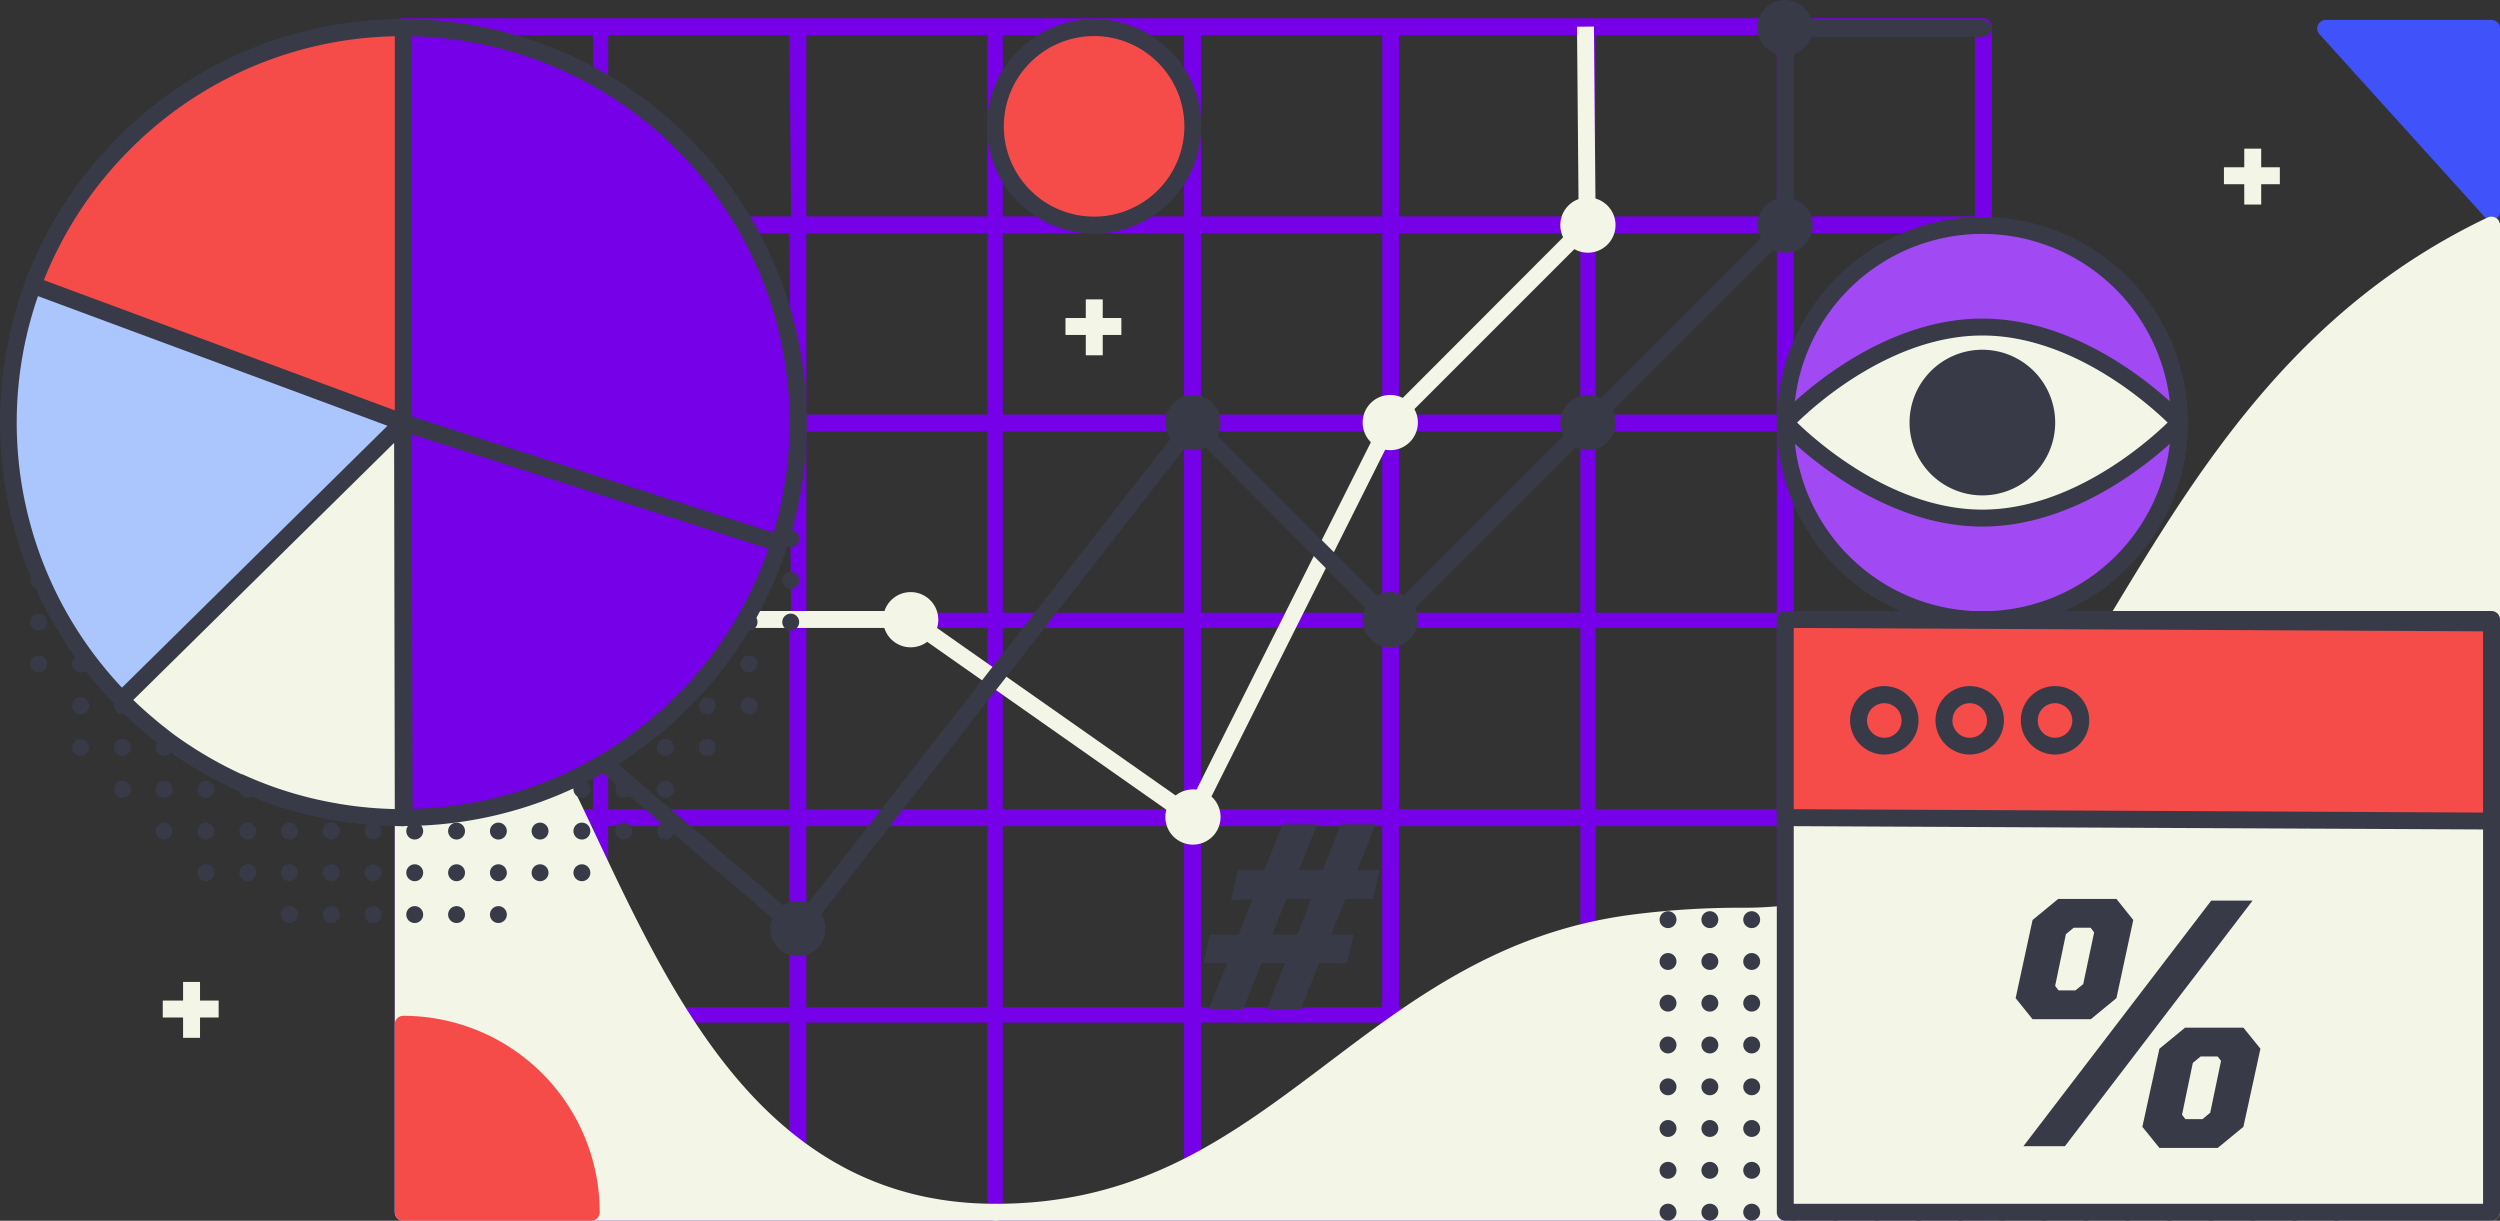 <?xml version="1.0" encoding="UTF-8"?> <svg xmlns="http://www.w3.org/2000/svg" viewBox="0 0 1476.1 720.77"><rect x="0" y="0" width="1476.1" height="720.77" fill="#333333" stroke="none"/><defs><style>.cls-1{fill:#4053fa;}.cls-2{fill:#7600e8;}.cls-3{fill:#f3f6e6;}.cls-4{fill:#383a48;}.cls-5{fill:#a14af4;}.cls-6{fill:#aac6fc;}.cls-7{fill:#f64c49;}</style></defs><title>Marketing svg</title><g id="Layer_2" data-name="Layer 2"><g id="Layer_1-2" data-name="Layer 1"><path class="cls-1" d="M1476.1,16.77a5,5,0,0,0-5-5h-97.9a5.05,5.05,0,0,0-4.6,3,4.92,4.92,0,0,0,.9,5.4l97.9,108.3a4.85,4.85,0,0,0,3.7,1.6,5.66,5.66,0,0,0,1.8-.3,5,5,0,0,0,3.2-4.7Z"></path><path class="cls-2" d="M1170.9,10.77H238.1a5,5,0,0,0-5,5v700a5,5,0,0,0,5,5h933a5,5,0,0,0,5-5v-700A5.33,5.33,0,0,0,1170.9,10.77Zm-4.8,234h-107v-107h107Zm0,117h-107v-107h107Zm0,116h-107v-107h107Zm-923-107h107v107h-107Zm0-116h107v107h-107Zm806,107h-107v-107h107Zm-116,0h-107v-107h107Zm-117,0h-107v-107h107Zm-117,0h-107v-107h107Zm-116,0h-107v-107h107v107Zm-116,0h-108v-107h107l1,106.33Zm-108,9h107v107h-107Zm117,0h107v107h-107Zm116,0h107v107h-107Zm117,0h107v107h-107Zm117,0h107v107h-107Zm116,0h107v107h-107Zm107-126h-107v-107h107Zm-116,0h-107v-107h107Zm-117,0h-107v-107h107Zm-117,0h-107v-107h107Zm-116,0h-107v-107h107v107Zm-116,0h-108v-107h107l1,106.73Zm-117,0h-107v-107h107Zm-107,243h107v107h-107Zm116,0h107v107h-107Zm117,0h107v107h-107Zm116,0h107v107h-107Zm117,0h107v107h-107Zm117,0h107v107h-107Zm116,0h107v107h-107Zm117,0h107v107h-107Zm107-360h-107v-107h107Zm-117,0h-107v-107h107Zm-116,0h-107v-107h107Zm-117,0h-107v-107h107Zm-117,0h-107v-107h107Zm-116,0h-107v-107h107v107Zm-116,0h-108v-107h107l1,107.13Zm-224-107h107v107h-107Zm0,583h107v107h-107Zm116,0h107v107h-107Zm117,0h107v107h-107Zm116,0h107v107h-107Zm117,0h107v107h-107Zm117,0h107v107h-107Zm116,0h107v107h-107Zm224,107h-107v-107h107Z"></path><path class="cls-3" d="M592.79,715.39a5.27,5.27,0,0,0-5.22-4.62c-59.2-.06-108.12-23.17-149.67-70.7-36.6-41.9-62.6-97.1-85.6-145.8-33.7-71.5-62.8-133.2-114.2-133.2a5,5,0,0,0-5,5v349.7a5,5,0,0,0,5,5H587.8A5,5,0,0,0,592.79,715.39Z"></path><path class="cls-3" d="M703.6,487.43a5.21,5.21,0,0,1-2.9-.9L535.8,370.77H412.1v-10H537.67a8.54,8.54,0,0,1,2.9,1.13L702,475.2l114.4-228a6,6,0,0,1,.9-1.3l114.83-115-1-115.13,10-.1,1,116.76a5.08,5.08,0,0,1-1.5,3.6l-116,116L708.1,484.63a5.18,5.18,0,0,1-3.2,2.6A6.88,6.88,0,0,1,703.6,487.43Z"></path><path class="cls-4" d="M471.41,553.77a4.72,4.72,0,0,1-3.2-1.2l-135.6-116a5,5,0,0,1,6.5-7.5l131.6,112.5L700.6,246.87a5.15,5.15,0,0,1,3.6-1.9,4.64,4.64,0,0,1,3.8,1.5l113,113,113-113,115.1-115V16.77a5,5,0,0,1,5-5h116.39a5.28,5.28,0,0,1,5.2,4.63,5,5,0,0,1-5,5.37H1059.1v111.8a4.69,4.69,0,0,1-1.5,3.5L941,253.47,824.4,370.07a5,5,0,0,1-7.1,0L705.1,257.47,475.41,551.87a4.74,4.74,0,0,1-3.4,1.9Z"></path><circle class="cls-4" cx="466.87" cy="268.7" r="5"></circle><circle class="cls-4" cx="466.87" cy="293.3" r="5"></circle><circle class="cls-4" cx="466.87" cy="318" r="5"></circle><circle class="cls-4" cx="466.87" cy="342.7" r="5"></circle><circle class="cls-4" cx="466.87" cy="367.3" r="5"></circle><circle class="cls-4" cx="442.27" cy="219.3" r="5"></circle><circle class="cls-4" cx="442.27" cy="244" r="5"></circle><circle class="cls-4" cx="442.27" cy="268.7" r="5"></circle><circle class="cls-4" cx="442.27" cy="293.3" r="5"></circle><circle class="cls-4" cx="442.27" cy="318" r="5"></circle><circle class="cls-4" cx="442.27" cy="342.7" r="5"></circle><circle class="cls-4" cx="442.27" cy="367.3" r="5"></circle><circle class="cls-4" cx="442.27" cy="392" r="5"></circle><circle class="cls-4" cx="442.27" cy="416.7" r="5"></circle><circle class="cls-4" cx="417.57" cy="194.7" r="5"></circle><circle class="cls-4" cx="417.57" cy="219.3" r="5"></circle><circle class="cls-4" cx="417.57" cy="244" r="5"></circle><circle class="cls-4" cx="417.57" cy="268.7" r="5"></circle><circle class="cls-4" cx="417.57" cy="293.3" r="5"></circle><circle class="cls-4" cx="417.57" cy="318" r="5"></circle><circle class="cls-4" cx="417.57" cy="342.7" r="5"></circle><circle class="cls-4" cx="417.57" cy="367.3" r="5"></circle><circle class="cls-4" cx="417.57" cy="392" r="5"></circle><circle class="cls-4" cx="417.57" cy="416.7" r="5"></circle><circle class="cls-4" cx="417.57" cy="441.3" r="5"></circle><circle class="cls-4" cx="392.87" cy="170" r="5"></circle><circle class="cls-4" cx="392.87" cy="194.7" r="5"></circle><circle class="cls-4" cx="392.87" cy="219.3" r="5"></circle><circle class="cls-4" cx="392.87" cy="244" r="5"></circle><circle class="cls-4" cx="392.87" cy="268.7" r="5"></circle><circle class="cls-4" cx="392.87" cy="293.3" r="5"></circle><circle class="cls-4" cx="392.87" cy="318" r="5"></circle><circle class="cls-4" cx="392.87" cy="342.7" r="5"></circle><circle class="cls-4" cx="392.87" cy="367.3" r="5"></circle><circle class="cls-4" cx="392.87" cy="392" r="5"></circle><circle class="cls-4" cx="392.87" cy="416.7" r="5"></circle><circle class="cls-4" cx="392.87" cy="441.3" r="5"></circle><circle class="cls-4" cx="392.87" cy="466" r="5"></circle><circle class="cls-4" cx="392.87" cy="490.7" r="5"></circle><circle class="cls-4" cx="368.27" cy="145.3" r="5"></circle><circle class="cls-4" cx="368.27" cy="170" r="5"></circle><circle class="cls-4" cx="368.27" cy="194.7" r="5"></circle><circle class="cls-4" cx="368.27" cy="219.3" r="5"></circle><circle class="cls-4" cx="368.27" cy="244" r="5"></circle><circle class="cls-4" cx="368.27" cy="268.7" r="5"></circle><circle class="cls-4" cx="368.27" cy="293.3" r="5"></circle><circle class="cls-4" cx="368.27" cy="318" r="5"></circle><circle class="cls-4" cx="368.27" cy="342.7" r="5"></circle><circle class="cls-4" cx="368.27" cy="367.3" r="5"></circle><circle class="cls-4" cx="368.27" cy="392" r="5"></circle><circle class="cls-4" cx="368.27" cy="416.7" r="5"></circle><circle class="cls-4" cx="368.27" cy="441.3" r="5"></circle><circle class="cls-4" cx="368.27" cy="466" r="5"></circle><circle class="cls-4" cx="368.27" cy="490.7" r="5"></circle><circle class="cls-4" cx="343.57" cy="120.7" r="5"></circle><circle class="cls-4" cx="343.57" cy="145.3" r="5"></circle><circle class="cls-4" cx="343.57" cy="170" r="5"></circle><circle class="cls-4" cx="343.57" cy="194.7" r="5"></circle><circle class="cls-4" cx="343.57" cy="219.3" r="5"></circle><circle class="cls-4" cx="343.57" cy="244" r="5"></circle><circle class="cls-4" cx="343.57" cy="268.7" r="5"></circle><circle class="cls-4" cx="343.57" cy="293.3" r="5"></circle><circle class="cls-4" cx="343.57" cy="318" r="5"></circle><circle class="cls-4" cx="343.57" cy="342.7" r="5"></circle><circle class="cls-4" cx="343.57" cy="367.3" r="5"></circle><circle class="cls-4" cx="343.57" cy="392" r="5"></circle><circle class="cls-4" cx="343.57" cy="416.7" r="5"></circle><circle class="cls-4" cx="343.57" cy="441.3" r="5"></circle><circle class="cls-4" cx="343.57" cy="466" r="5"></circle><circle class="cls-4" cx="343.57" cy="490.7" r="5"></circle><circle class="cls-4" cx="343.57" cy="515.3" r="5"></circle><circle class="cls-4" cx="318.87" cy="120.7" r="5"></circle><circle class="cls-4" cx="318.87" cy="145.3" r="5"></circle><circle class="cls-4" cx="318.87" cy="170" r="5"></circle><circle class="cls-4" cx="318.87" cy="194.7" r="5"></circle><circle class="cls-4" cx="318.87" cy="219.3" r="5"></circle><circle class="cls-4" cx="318.87" cy="244" r="5"></circle><circle class="cls-4" cx="318.87" cy="268.7" r="5"></circle><circle class="cls-4" cx="318.87" cy="293.3" r="5"></circle><circle class="cls-4" cx="318.87" cy="318" r="5"></circle><circle class="cls-4" cx="318.87" cy="342.7" r="5"></circle><circle class="cls-4" cx="318.87" cy="367.3" r="5"></circle><circle class="cls-4" cx="318.87" cy="392" r="5"></circle><circle class="cls-4" cx="318.87" cy="416.7" r="5"></circle><circle class="cls-4" cx="318.87" cy="441.3" r="5"></circle><circle class="cls-4" cx="318.87" cy="466" r="5"></circle><circle class="cls-4" cx="318.87" cy="490.7" r="5"></circle><circle class="cls-4" cx="318.87" cy="515.3" r="5"></circle><circle class="cls-4" cx="294.27" cy="96" r="5"></circle><circle class="cls-4" cx="294.27" cy="120.7" r="5"></circle><circle class="cls-4" cx="294.27" cy="145.3" r="5"></circle><circle class="cls-4" cx="294.27" cy="170" r="5"></circle><circle class="cls-4" cx="294.27" cy="194.7" r="5"></circle><circle class="cls-4" cx="294.27" cy="219.3" r="5"></circle><circle class="cls-4" cx="294.27" cy="244" r="5"></circle><circle class="cls-4" cx="294.27" cy="268.7" r="5"></circle><circle class="cls-4" cx="294.27" cy="293.3" r="5"></circle><circle class="cls-4" cx="294.27" cy="318" r="5"></circle><circle class="cls-4" cx="294.27" cy="342.7" r="5"></circle><circle class="cls-4" cx="294.27" cy="367.3" r="5"></circle><circle class="cls-4" cx="294.27" cy="392" r="5"></circle><circle class="cls-4" cx="294.27" cy="416.7" r="5"></circle><circle class="cls-4" cx="294.27" cy="441.3" r="5"></circle><circle class="cls-4" cx="294.27" cy="466" r="5"></circle><circle class="cls-4" cx="294.27" cy="490.7" r="5"></circle><circle class="cls-4" cx="294.27" cy="515.3" r="5"></circle><circle class="cls-4" cx="294.27" cy="540" r="5"></circle><circle class="cls-4" cx="269.57" cy="96" r="5"></circle><circle class="cls-4" cx="269.57" cy="120.7" r="5"></circle><circle class="cls-4" cx="269.57" cy="145.3" r="5"></circle><circle class="cls-4" cx="269.57" cy="170" r="5"></circle><circle class="cls-4" cx="269.57" cy="194.7" r="5"></circle><circle class="cls-4" cx="269.57" cy="219.3" r="5"></circle><circle class="cls-4" cx="269.57" cy="244" r="5"></circle><circle class="cls-4" cx="269.57" cy="268.7" r="5"></circle><circle class="cls-4" cx="269.57" cy="293.3" r="5"></circle><circle class="cls-4" cx="269.57" cy="318" r="5"></circle><circle class="cls-4" cx="269.57" cy="342.7" r="5"></circle><circle class="cls-4" cx="269.57" cy="367.3" r="5"></circle><circle class="cls-4" cx="269.57" cy="392" r="5"></circle><circle class="cls-4" cx="269.57" cy="416.7" r="5"></circle><circle class="cls-4" cx="269.57" cy="441.3" r="5"></circle><circle class="cls-4" cx="269.57" cy="466" r="5"></circle><circle class="cls-4" cx="269.57" cy="490.7" r="5"></circle><circle class="cls-4" cx="269.57" cy="515.3" r="5"></circle><circle class="cls-4" cx="269.57" cy="540" r="5"></circle><circle class="cls-4" cx="244.87" cy="96" r="5"></circle><circle class="cls-4" cx="244.87" cy="120.7" r="5"></circle><circle class="cls-4" cx="244.87" cy="145.3" r="5"></circle><circle class="cls-4" cx="244.87" cy="170" r="5"></circle><circle class="cls-4" cx="244.87" cy="194.7" r="5"></circle><circle class="cls-4" cx="244.87" cy="219.3" r="5"></circle><circle class="cls-4" cx="244.87" cy="244" r="5"></circle><circle class="cls-4" cx="244.87" cy="268.7" r="5"></circle><circle class="cls-4" cx="244.87" cy="293.3" r="5"></circle><circle class="cls-4" cx="244.87" cy="318" r="5"></circle><circle class="cls-4" cx="244.87" cy="342.7" r="5"></circle><circle class="cls-4" cx="244.87" cy="367.3" r="5"></circle><circle class="cls-4" cx="244.87" cy="392" r="5"></circle><circle class="cls-4" cx="244.87" cy="416.7" r="5"></circle><circle class="cls-4" cx="244.87" cy="441.3" r="5"></circle><circle class="cls-4" cx="244.87" cy="466" r="5"></circle><circle class="cls-4" cx="244.87" cy="490.7" r="5"></circle><circle class="cls-4" cx="244.87" cy="515.3" r="5"></circle><circle class="cls-4" cx="244.87" cy="540" r="5"></circle><circle class="cls-4" cx="220.27" cy="96" r="5"></circle><circle class="cls-4" cx="220.27" cy="120.7" r="5"></circle><circle class="cls-4" cx="220.27" cy="145.3" r="5"></circle><circle class="cls-4" cx="220.27" cy="170" r="5"></circle><circle class="cls-4" cx="220.27" cy="194.7" r="5"></circle><circle class="cls-4" cx="220.27" cy="219.3" r="5"></circle><circle class="cls-4" cx="220.27" cy="244" r="5"></circle><circle class="cls-4" cx="220.27" cy="268.7" r="5"></circle><circle class="cls-4" cx="220.27" cy="293.3" r="5"></circle><circle class="cls-4" cx="220.27" cy="318" r="5"></circle><circle class="cls-4" cx="220.27" cy="342.7" r="5"></circle><circle class="cls-4" cx="220.27" cy="367.3" r="5"></circle><circle class="cls-4" cx="220.27" cy="392" r="5"></circle><circle class="cls-4" cx="220.27" cy="416.7" r="5"></circle><circle class="cls-4" cx="220.27" cy="441.3" r="5"></circle><circle class="cls-4" cx="220.27" cy="466" r="5"></circle><circle class="cls-4" cx="220.27" cy="490.7" r="5"></circle><circle class="cls-4" cx="220.27" cy="515.3" r="5"></circle><circle class="cls-4" cx="220.27" cy="540" r="5"></circle><circle class="cls-4" cx="195.57" cy="96" r="5"></circle><circle class="cls-4" cx="195.57" cy="120.7" r="5"></circle><circle class="cls-4" cx="195.57" cy="145.3" r="5"></circle><circle class="cls-4" cx="195.57" cy="170" r="5"></circle><circle class="cls-4" cx="195.57" cy="194.7" r="5"></circle><circle class="cls-4" cx="195.57" cy="219.3" r="5"></circle><circle class="cls-4" cx="195.57" cy="244" r="5"></circle><circle class="cls-4" cx="195.57" cy="268.7" r="5"></circle><circle class="cls-4" cx="195.57" cy="293.3" r="5"></circle><circle class="cls-4" cx="195.57" cy="318" r="5"></circle><circle class="cls-4" cx="195.57" cy="342.7" r="5"></circle><circle class="cls-4" cx="195.57" cy="367.3" r="5"></circle><circle class="cls-4" cx="195.57" cy="392" r="5"></circle><circle class="cls-4" cx="195.57" cy="416.7" r="5"></circle><circle class="cls-4" cx="195.57" cy="441.3" r="5"></circle><circle class="cls-4" cx="195.57" cy="466" r="5"></circle><circle class="cls-4" cx="195.57" cy="490.7" r="5"></circle><circle class="cls-4" cx="195.57" cy="515.3" r="5"></circle><circle class="cls-4" cx="195.57" cy="540" r="5"></circle><circle class="cls-4" cx="170.87" cy="120.7" r="5"></circle><circle class="cls-4" cx="170.87" cy="145.3" r="5"></circle><circle class="cls-4" cx="170.87" cy="170" r="5"></circle><circle class="cls-4" cx="170.87" cy="194.7" r="5"></circle><circle class="cls-4" cx="170.87" cy="219.3" r="5"></circle><circle class="cls-4" cx="170.87" cy="244" r="5"></circle><circle class="cls-4" cx="170.87" cy="268.7" r="5"></circle><circle class="cls-4" cx="170.87" cy="293.3" r="5"></circle><circle class="cls-4" cx="170.87" cy="318" r="5"></circle><circle class="cls-4" cx="170.87" cy="342.7" r="5"></circle><circle class="cls-4" cx="170.87" cy="367.3" r="5"></circle><circle class="cls-4" cx="170.87" cy="392" r="5"></circle><circle class="cls-4" cx="170.87" cy="416.7" r="5"></circle><circle class="cls-4" cx="170.87" cy="441.3" r="5"></circle><circle class="cls-4" cx="170.87" cy="466" r="5"></circle><circle class="cls-4" cx="170.87" cy="490.7" r="5"></circle><circle class="cls-4" cx="170.87" cy="515.3" r="5"></circle><circle class="cls-4" cx="170.87" cy="540" r="5"></circle><circle class="cls-4" cx="146.27" cy="120.7" r="5"></circle><circle class="cls-4" cx="146.27" cy="145.3" r="5"></circle><circle class="cls-4" cx="146.27" cy="170" r="5"></circle><circle class="cls-4" cx="146.27" cy="194.7" r="5"></circle><circle class="cls-4" cx="146.27" cy="219.3" r="5"></circle><circle class="cls-4" cx="146.27" cy="244" r="5"></circle><circle class="cls-4" cx="146.27" cy="268.7" r="5"></circle><circle class="cls-4" cx="146.27" cy="293.3" r="5"></circle><circle class="cls-4" cx="146.27" cy="318" r="5"></circle><circle class="cls-4" cx="146.27" cy="342.7" r="5"></circle><circle class="cls-4" cx="146.27" cy="367.3" r="5"></circle><circle class="cls-4" cx="146.27" cy="392" r="5"></circle><circle class="cls-4" cx="146.27" cy="416.7" r="5"></circle><circle class="cls-4" cx="146.27" cy="441.3" r="5"></circle><circle class="cls-4" cx="146.27" cy="466" r="5"></circle><circle class="cls-4" cx="146.27" cy="490.7" r="5"></circle><circle class="cls-4" cx="146.27" cy="515.3" r="5"></circle><circle class="cls-4" cx="121.57" cy="120.7" r="5"></circle><circle class="cls-4" cx="121.57" cy="145.3" r="5"></circle><circle class="cls-4" cx="121.57" cy="170" r="5"></circle><circle class="cls-4" cx="121.57" cy="194.7" r="5"></circle><circle class="cls-4" cx="121.57" cy="219.3" r="5"></circle><circle class="cls-4" cx="121.57" cy="244" r="5"></circle><circle class="cls-4" cx="121.57" cy="268.7" r="5"></circle><circle class="cls-4" cx="121.57" cy="293.3" r="5"></circle><circle class="cls-4" cx="121.57" cy="318" r="5"></circle><circle class="cls-4" cx="121.57" cy="342.7" r="5"></circle><circle class="cls-4" cx="121.57" cy="367.3" r="5"></circle><circle class="cls-4" cx="121.57" cy="392" r="5"></circle><circle class="cls-4" cx="121.57" cy="416.7" r="5"></circle><circle class="cls-4" cx="121.57" cy="441.3" r="5"></circle><circle class="cls-4" cx="121.57" cy="466" r="5"></circle><circle class="cls-4" cx="121.57" cy="490.7" r="5"></circle><circle class="cls-4" cx="121.57" cy="515.3" r="5"></circle><circle class="cls-4" cx="96.87" cy="145.3" r="5"></circle><circle class="cls-4" cx="96.87" cy="170" r="5"></circle><circle class="cls-4" cx="96.87" cy="194.7" r="5"></circle><circle class="cls-4" cx="96.87" cy="219.3" r="5"></circle><circle class="cls-4" cx="96.87" cy="244" r="5"></circle><circle class="cls-4" cx="96.87" cy="268.7" r="5"></circle><circle class="cls-4" cx="96.87" cy="293.3" r="5"></circle><circle class="cls-4" cx="96.87" cy="318" r="5"></circle><circle class="cls-4" cx="96.87" cy="342.7" r="5"></circle><circle class="cls-4" cx="96.87" cy="367.3" r="5"></circle><circle class="cls-4" cx="96.87" cy="392" r="5"></circle><circle class="cls-4" cx="96.87" cy="416.7" r="5"></circle><circle class="cls-4" cx="96.87" cy="441.3" r="5"></circle><circle class="cls-4" cx="96.87" cy="466" r="5"></circle><circle class="cls-4" cx="96.87" cy="490.7" r="5"></circle><circle class="cls-4" cx="72.27" cy="170" r="5"></circle><circle class="cls-4" cx="72.27" cy="194.7" r="5"></circle><circle class="cls-4" cx="72.27" cy="219.3" r="5"></circle><circle class="cls-4" cx="72.27" cy="244" r="5"></circle><circle class="cls-4" cx="72.27" cy="268.7" r="5"></circle><circle class="cls-4" cx="72.27" cy="293.3" r="5"></circle><circle class="cls-4" cx="72.27" cy="318" r="5"></circle><circle class="cls-4" cx="72.27" cy="342.7" r="5"></circle><circle class="cls-4" cx="72.27" cy="367.3" r="5"></circle><circle class="cls-4" cx="72.27" cy="392" r="5"></circle><circle class="cls-4" cx="72.27" cy="416.7" r="5"></circle><circle class="cls-4" cx="72.27" cy="441.3" r="5"></circle><circle class="cls-4" cx="72.27" cy="466" r="5"></circle><circle class="cls-4" cx="47.57" cy="194.7" r="5"></circle><circle class="cls-4" cx="47.57" cy="219.3" r="5"></circle><circle class="cls-4" cx="47.57" cy="244" r="5"></circle><circle class="cls-4" cx="47.57" cy="268.7" r="5"></circle><circle class="cls-4" cx="47.57" cy="293.3" r="5"></circle><circle class="cls-4" cx="47.57" cy="318" r="5"></circle><circle class="cls-4" cx="47.57" cy="342.7" r="5"></circle><circle class="cls-4" cx="47.57" cy="367.3" r="5"></circle><circle class="cls-4" cx="47.57" cy="392" r="5"></circle><circle class="cls-4" cx="47.57" cy="416.7" r="5"></circle><circle class="cls-4" cx="47.57" cy="441.3" r="5"></circle><circle class="cls-4" cx="22.87" cy="244" r="5"></circle><circle class="cls-4" cx="22.87" cy="268.7" r="5"></circle><circle class="cls-4" cx="22.87" cy="293.3" r="5"></circle><circle class="cls-4" cx="22.87" cy="318" r="5"></circle><circle class="cls-4" cx="22.87" cy="342.7" r="5"></circle><circle class="cls-4" cx="22.87" cy="367.3" r="5"></circle><circle class="cls-4" cx="22.87" cy="392" r="5"></circle><path class="cls-3" d="M1473.7,128.67a5.13,5.13,0,0,0-4.8-.3c-113.6,54-171,148.9-221.6,232.6l-1.5,2.5c-26.6,43.9-54.1,89.4-88,121.5-36.7,34.8-77.5,51-128.2,51a498.48,498.48,0,0,0-67.7,4.3c-75.8,10.3-127.5,49.3-177.5,87.1-56.75,42.86-110.3,83.32-196.07,83.4a5.28,5.28,0,0,0-5.22,4.62,5,5,0,0,0,5,5.38h883a5,5,0,0,0,5-5V132.87A4.91,4.91,0,0,0,1473.7,128.67Z"></path><circle class="cls-4" cx="1379.57" cy="370.3" r="5"></circle><circle class="cls-4" cx="1379.57" cy="395" r="5"></circle><circle class="cls-4" cx="1379.57" cy="419.7" r="5"></circle><circle class="cls-4" cx="1379.57" cy="444.3" r="5"></circle><circle class="cls-4" cx="1379.57" cy="469" r="5"></circle><circle class="cls-4" cx="1379.57" cy="493.7" r="5"></circle><circle class="cls-4" cx="1379.57" cy="518.3" r="5"></circle><circle class="cls-4" cx="1379.57" cy="543" r="5"></circle><circle class="cls-4" cx="1379.57" cy="567.7" r="5"></circle><circle class="cls-4" cx="1379.57" cy="592.3" r="5"></circle><circle class="cls-4" cx="1379.57" cy="617" r="5"></circle><circle class="cls-4" cx="1379.57" cy="641.7" r="5"></circle><circle class="cls-4" cx="1379.57" cy="666.3" r="5"></circle><circle class="cls-4" cx="1379.57" cy="691" r="5"></circle><circle class="cls-4" cx="1379.57" cy="715.7" r="5"></circle><circle class="cls-4" cx="1354.87" cy="370.3" r="5"></circle><circle class="cls-4" cx="1354.87" cy="395" r="5"></circle><circle class="cls-4" cx="1354.87" cy="419.7" r="5"></circle><circle class="cls-4" cx="1354.87" cy="444.3" r="5"></circle><circle class="cls-4" cx="1354.87" cy="469" r="5"></circle><circle class="cls-4" cx="1354.87" cy="493.7" r="5"></circle><circle class="cls-4" cx="1354.87" cy="518.3" r="5"></circle><circle class="cls-4" cx="1354.87" cy="543" r="5"></circle><circle class="cls-4" cx="1354.87" cy="567.7" r="5"></circle><circle class="cls-4" cx="1354.87" cy="592.3" r="5"></circle><circle class="cls-4" cx="1354.87" cy="617" r="5"></circle><circle class="cls-4" cx="1354.87" cy="641.7" r="5"></circle><circle class="cls-4" cx="1354.87" cy="666.3" r="5"></circle><circle class="cls-4" cx="1354.87" cy="691" r="5"></circle><circle class="cls-4" cx="1354.87" cy="715.7" r="5"></circle><circle class="cls-4" cx="1330.27" cy="370.3" r="5"></circle><circle class="cls-4" cx="1330.27" cy="395" r="5"></circle><circle class="cls-4" cx="1330.27" cy="419.7" r="5"></circle><circle class="cls-4" cx="1330.27" cy="444.3" r="5"></circle><circle class="cls-4" cx="1330.27" cy="469" r="5"></circle><circle class="cls-4" cx="1330.27" cy="493.7" r="5"></circle><circle class="cls-4" cx="1330.27" cy="518.3" r="5"></circle><circle class="cls-4" cx="1330.27" cy="543" r="5"></circle><circle class="cls-4" cx="1330.27" cy="567.7" r="5"></circle><circle class="cls-4" cx="1330.27" cy="592.3" r="5"></circle><circle class="cls-4" cx="1330.27" cy="617" r="5"></circle><circle class="cls-4" cx="1330.27" cy="641.7" r="5"></circle><circle class="cls-4" cx="1330.27" cy="666.3" r="5"></circle><circle class="cls-4" cx="1330.27" cy="691" r="5"></circle><circle class="cls-4" cx="1330.27" cy="715.7" r="5"></circle><circle class="cls-4" cx="1305.57" cy="370.3" r="5"></circle><circle class="cls-4" cx="1305.57" cy="395" r="5"></circle><circle class="cls-4" cx="1305.57" cy="419.7" r="5"></circle><circle class="cls-4" cx="1305.57" cy="444.3" r="5"></circle><circle class="cls-4" cx="1305.57" cy="469" r="5"></circle><circle class="cls-4" cx="1305.57" cy="493.7" r="5"></circle><circle class="cls-4" cx="1305.57" cy="518.3" r="5"></circle><circle class="cls-4" cx="1305.57" cy="543" r="5"></circle><circle class="cls-4" cx="1305.57" cy="567.7" r="5"></circle><circle class="cls-4" cx="1305.57" cy="592.3" r="5"></circle><circle class="cls-4" cx="1305.57" cy="617" r="5"></circle><circle class="cls-4" cx="1305.57" cy="641.7" r="5"></circle><circle class="cls-4" cx="1305.57" cy="666.3" r="5"></circle><circle class="cls-4" cx="1305.57" cy="691" r="5"></circle><circle class="cls-4" cx="1305.57" cy="715.7" r="5"></circle><circle class="cls-4" cx="1280.87" cy="370.3" r="5"></circle><circle class="cls-4" cx="1280.87" cy="395" r="5"></circle><circle class="cls-4" cx="1280.87" cy="419.7" r="5"></circle><circle class="cls-4" cx="1280.87" cy="444.3" r="5"></circle><circle class="cls-4" cx="1280.87" cy="469" r="5"></circle><circle class="cls-4" cx="1280.87" cy="493.7" r="5"></circle><circle class="cls-4" cx="1280.87" cy="518.3" r="5"></circle><circle class="cls-4" cx="1280.87" cy="543" r="5"></circle><circle class="cls-4" cx="1280.87" cy="567.7" r="5"></circle><circle class="cls-4" cx="1280.87" cy="592.3" r="5"></circle><circle class="cls-4" cx="1280.87" cy="617" r="5"></circle><circle class="cls-4" cx="1280.87" cy="641.7" r="5"></circle><circle class="cls-4" cx="1280.87" cy="666.3" r="5"></circle><circle class="cls-4" cx="1280.87" cy="691" r="5"></circle><circle class="cls-4" cx="1280.87" cy="715.7" r="5"></circle><circle class="cls-4" cx="1256.27" cy="370.3" r="5"></circle><circle class="cls-4" cx="1256.27" cy="395" r="5"></circle><circle class="cls-4" cx="1256.27" cy="419.7" r="5"></circle><circle class="cls-4" cx="1256.27" cy="444.3" r="5"></circle><circle class="cls-4" cx="1256.27" cy="469" r="5"></circle><circle class="cls-4" cx="1256.27" cy="493.7" r="5"></circle><circle class="cls-4" cx="1256.27" cy="518.3" r="5"></circle><circle class="cls-4" cx="1256.27" cy="543" r="5"></circle><circle class="cls-4" cx="1256.27" cy="567.7" r="5"></circle><circle class="cls-4" cx="1256.27" cy="592.3" r="5"></circle><circle class="cls-4" cx="1256.27" cy="617" r="5"></circle><circle class="cls-4" cx="1256.27" cy="641.7" r="5"></circle><circle class="cls-4" cx="1256.27" cy="666.3" r="5"></circle><circle class="cls-4" cx="1256.27" cy="691" r="5"></circle><circle class="cls-4" cx="1256.27" cy="715.7" r="5"></circle><circle class="cls-4" cx="1231.57" cy="419.7" r="5"></circle><circle class="cls-4" cx="1231.57" cy="444.3" r="5"></circle><circle class="cls-4" cx="1231.57" cy="469" r="5"></circle><circle class="cls-4" cx="1231.57" cy="493.7" r="5"></circle><circle class="cls-4" cx="1231.57" cy="518.3" r="5"></circle><circle class="cls-4" cx="1231.57" cy="543" r="5"></circle><circle class="cls-4" cx="1231.57" cy="567.7" r="5"></circle><circle class="cls-4" cx="1231.57" cy="592.3" r="5"></circle><circle class="cls-4" cx="1231.57" cy="617" r="5"></circle><circle class="cls-4" cx="1231.57" cy="641.7" r="5"></circle><circle class="cls-4" cx="1231.57" cy="666.3" r="5"></circle><circle class="cls-4" cx="1231.57" cy="691" r="5"></circle><circle class="cls-4" cx="1231.57" cy="715.7" r="5"></circle><circle class="cls-4" cx="1206.87" cy="444.3" r="5"></circle><circle class="cls-4" cx="1206.87" cy="469" r="5"></circle><circle class="cls-4" cx="1206.87" cy="493.7" r="5"></circle><circle class="cls-4" cx="1206.87" cy="518.3" r="5"></circle><circle class="cls-4" cx="1206.87" cy="543" r="5"></circle><circle class="cls-4" cx="1206.87" cy="567.7" r="5"></circle><circle class="cls-4" cx="1206.87" cy="592.3" r="5"></circle><circle class="cls-4" cx="1206.87" cy="617" r="5"></circle><circle class="cls-4" cx="1206.87" cy="641.7" r="5"></circle><circle class="cls-4" cx="1206.87" cy="666.3" r="5"></circle><circle class="cls-4" cx="1206.87" cy="691" r="5"></circle><circle class="cls-4" cx="1206.87" cy="715.7" r="5"></circle><circle class="cls-4" cx="1182.27" cy="493.7" r="5"></circle><circle class="cls-4" cx="1182.27" cy="518.3" r="5"></circle><circle class="cls-4" cx="1182.27" cy="543" r="5"></circle><circle class="cls-4" cx="1182.27" cy="567.7" r="5"></circle><circle class="cls-4" cx="1182.27" cy="592.3" r="5"></circle><circle class="cls-4" cx="1182.27" cy="617" r="5"></circle><circle class="cls-4" cx="1182.27" cy="641.7" r="5"></circle><circle class="cls-4" cx="1182.27" cy="666.3" r="5"></circle><circle class="cls-4" cx="1182.27" cy="691" r="5"></circle><circle class="cls-4" cx="1182.27" cy="715.7" r="5"></circle><circle class="cls-4" cx="1157.57" cy="518.3" r="5"></circle><circle class="cls-4" cx="1157.57" cy="543" r="5"></circle><circle class="cls-4" cx="1157.57" cy="567.7" r="5"></circle><circle class="cls-4" cx="1157.57" cy="592.3" r="5"></circle><circle class="cls-4" cx="1157.57" cy="617" r="5"></circle><circle class="cls-4" cx="1157.57" cy="641.7" r="5"></circle><circle class="cls-4" cx="1157.57" cy="666.3" r="5"></circle><circle class="cls-4" cx="1157.57" cy="691" r="5"></circle><circle class="cls-4" cx="1157.57" cy="715.7" r="5"></circle><circle class="cls-4" cx="1132.87" cy="518.3" r="5"></circle><circle class="cls-4" cx="1132.87" cy="543" r="5"></circle><circle class="cls-4" cx="1132.87" cy="567.7" r="5"></circle><circle class="cls-4" cx="1132.87" cy="592.3" r="5"></circle><circle class="cls-4" cx="1132.87" cy="617" r="5"></circle><circle class="cls-4" cx="1132.87" cy="641.7" r="5"></circle><circle class="cls-4" cx="1132.87" cy="666.3" r="5"></circle><circle class="cls-4" cx="1132.87" cy="691" r="5"></circle><circle class="cls-4" cx="1132.87" cy="715.7" r="5"></circle><circle class="cls-4" cx="1108.27" cy="543" r="5"></circle><circle class="cls-4" cx="1108.27" cy="567.7" r="5"></circle><circle class="cls-4" cx="1108.27" cy="592.3" r="5"></circle><circle class="cls-4" cx="1108.27" cy="617" r="5"></circle><circle class="cls-4" cx="1108.27" cy="641.7" r="5"></circle><circle class="cls-4" cx="1108.27" cy="666.3" r="5"></circle><circle class="cls-4" cx="1108.27" cy="691" r="5"></circle><circle class="cls-4" cx="1108.27" cy="715.7" r="5"></circle><circle class="cls-4" cx="1083.57" cy="543" r="5"></circle><circle class="cls-4" cx="1083.57" cy="567.7" r="5"></circle><circle class="cls-4" cx="1083.57" cy="592.3" r="5"></circle><circle class="cls-4" cx="1083.57" cy="617" r="5"></circle><circle class="cls-4" cx="1083.57" cy="641.7" r="5"></circle><circle class="cls-4" cx="1083.57" cy="666.3" r="5"></circle><circle class="cls-4" cx="1083.57" cy="691" r="5"></circle><circle class="cls-4" cx="1083.57" cy="715.7" r="5"></circle><circle class="cls-4" cx="1058.87" cy="543" r="5"></circle><circle class="cls-4" cx="1058.87" cy="567.7" r="5"></circle><circle class="cls-4" cx="1058.87" cy="592.3" r="5"></circle><circle class="cls-4" cx="1058.87" cy="617" r="5"></circle><circle class="cls-4" cx="1058.87" cy="641.7" r="5"></circle><circle class="cls-4" cx="1058.87" cy="666.3" r="5"></circle><circle class="cls-4" cx="1058.87" cy="691" r="5"></circle><circle class="cls-4" cx="1058.87" cy="715.7" r="5"></circle><circle class="cls-4" cx="1034.27" cy="543" r="5"></circle><circle class="cls-4" cx="1034.27" cy="567.7" r="5"></circle><circle class="cls-4" cx="1034.27" cy="592.3" r="5"></circle><circle class="cls-4" cx="1034.27" cy="617" r="5"></circle><circle class="cls-4" cx="1034.27" cy="641.7" r="5"></circle><circle class="cls-4" cx="1034.27" cy="666.3" r="5"></circle><circle class="cls-4" cx="1034.27" cy="691" r="5"></circle><circle class="cls-4" cx="1034.27" cy="715.7" r="5"></circle><circle class="cls-4" cx="1009.57" cy="543" r="5"></circle><circle class="cls-4" cx="1009.57" cy="567.7" r="5"></circle><circle class="cls-4" cx="1009.57" cy="592.3" r="5"></circle><circle class="cls-4" cx="1009.57" cy="617" r="5"></circle><circle class="cls-4" cx="1009.57" cy="641.7" r="5"></circle><circle class="cls-4" cx="1009.57" cy="666.3" r="5"></circle><circle class="cls-4" cx="1009.57" cy="691" r="5"></circle><circle class="cls-4" cx="1009.57" cy="715.7" r="5"></circle><circle class="cls-4" cx="984.87" cy="543" r="5"></circle><circle class="cls-4" cx="984.87" cy="567.7" r="5"></circle><circle class="cls-4" cx="984.87" cy="592.3" r="5"></circle><circle class="cls-4" cx="984.87" cy="617" r="5"></circle><circle class="cls-4" cx="984.87" cy="641.7" r="5"></circle><circle class="cls-4" cx="984.87" cy="666.3" r="5"></circle><circle class="cls-4" cx="984.87" cy="691" r="5"></circle><circle class="cls-4" cx="984.87" cy="715.7" r="5"></circle><circle class="cls-5" cx="1170.47" cy="249.5" r="116.4"></circle><path class="cls-4" d="M1170.47,370.9a121.4,121.4,0,1,1,121.4-121.4C1291.87,316.4,1237.37,370.9,1170.47,370.9Zm0-232.8a111.4,111.4,0,1,0,111.4,111.4A111.56,111.56,0,0,0,1170.47,138.1Z"></path><path class="cls-3" d="M1286.87,249.5s-52.1,56.4-116.4,56.4-116.4-56.4-116.4-56.4,52.1-56.4,116.4-56.4S1286.87,249.5,1286.87,249.5Z"></path><path class="cls-4" d="M1170.47,310.9c-65.7,0-117.9-55.6-120.1-58a5,5,0,0,1,0-6.8c2.2-2.4,54.4-58,120.1-58s117.9,55.6,120.1,58a5,5,0,0,1,0,6.8C1288.37,255.3,1236.17,310.9,1170.47,310.9Zm-109.4-61.4c12.4,12,57.1,51.4,109.4,51.4s97-39.4,109.4-51.4c-12.4-12-57.1-51.4-109.4-51.4S1073.37,237.5,1061.07,249.5Z"></path><path class="cls-4" d="M1170.47,206.5a43,43,0,1,0,43,43A43.06,43.06,0,0,0,1170.47,206.5Z"></path><path class="cls-2" d="M471.07,249.5c0,128.6-104.2,232.9-233,233.2l1-233.2V16.3C366.77,16.3,471.07,120.7,471.07,249.5Z"></path><path class="cls-4" d="M238.37,487.7a5.37,5.37,0,0,1-5.27-5l1-233.2V16.3c-1.13-2.8,1.07-5,3.87-5a238.2,238.2,0,0,1,.4,476.4ZM243.1,21.4V249.5l.4,228.1a228.16,228.16,0,0,0-.4-456.2Z"></path><path class="cls-6" d="M238.5,482.77h-.4a242.36,242.36,0,0,1-38.3-3.1c-.8-.1-1.5-.3-2.3-.4-1.7-.3-3.4-.6-5-1a230.58,230.58,0,0,1-92.2-40.6c-.7-.5-1.4-1.1-2.1-1.6s-1.4-1.1-2.1-1.6-1.4-1.1-2.1-1.6a225.62,225.62,0,0,1-21.8-19.6,232.68,232.68,0,0,1,1-328.5h0a232.47,232.47,0,0,1,164.9-68.3v233.1Z"></path><path class="cls-4" d="M238.6,487.77h-.4a242.67,242.67,0,0,1-39.1-3.2c-.8-.1-1.6-.3-2.4-.4-1.7-.3-3.4-.6-5.1-1a235.52,235.52,0,0,1-94.2-41.5l-2.2-1.6a14.31,14.31,0,0,0-1.5-1.1l-.6-.5c-.7-.6-1.4-1.1-2.2-1.7a234.17,234.17,0,0,1-22.3-20,238.52,238.52,0,0,1-53.8-250.1,239.89,239.89,0,0,1,54.9-85.5l.2-.2a236.52,236.52,0,0,1,168.18-69.6,5,5,0,0,1,5,5v233.1l.4,233.2a4.69,4.69,0,0,1-1.5,3.5A5.17,5.17,0,0,1,238.6,487.77ZM76.47,88.4a228.15,228.15,0,0,0-.9,321.3A214.71,214.71,0,0,0,97,428.8c.7.5,1.4,1.1,2.1,1.6l.6.5,1.4,1.1,2.1,1.6a225.84,225.84,0,0,0,90.2,39.7l4.9.9c.7.1,1.5.3,2.2.4a225.83,225.83,0,0,0,32.63,3l1-228.1V21.4C173.87,22.7,118.57,46.3,76.67,88.2A.22.22,0,0,0,76.47,88.4Z"></path><path class="cls-7" d="M238.1,16.3V249.4L19.4,168.3A233,233,0,0,1,73.2,84.6h0A232.47,232.47,0,0,1,238.1,16.3Z"></path><path class="cls-4" d="M238,254.5a4.67,4.67,0,0,1-1.7-.3L17.7,173.1a5.1,5.1,0,0,1-2.8-2.6,5,5,0,0,1-.1-3.8A239.89,239.89,0,0,1,69.7,81.2l.2-.2A236.52,236.52,0,0,1,238.08,11.4a5,5,0,0,1,5,5V249.5a5.07,5.07,0,0,1-2.1,4.1A5.79,5.79,0,0,1,238,254.5ZM25.9,165.4l207.2,76.9V21.4A226.68,226.68,0,0,0,76.8,88.2l-.2.2A228.83,228.83,0,0,0,25.9,165.4Z"></path><path class="cls-3" d="M238.5,482.7h0a226.23,226.23,0,0,1-38.7-3.1c-.8-.1-1.5-.3-2.3-.4a236.73,236.73,0,0,1-56.2-17.5h0a238.46,238.46,0,0,1-41.1-24c-.7-.5-1.4-1.1-2.1-1.6s-1.4-1.1-2.1-1.6-1.4-1.1-2.1-1.6A224.36,224.36,0,0,1,72,413.4h0L238.1,249.7Z"></path><path class="cls-4" d="M238.07,487.77a241.6,241.6,0,0,1-39.2-3.37c-.8-.1-1.6-.3-2.4-.4a236.12,236.12,0,0,1-57.4-17.9c-.1,0-.2-.1-.3-.1a241.89,241.89,0,0,1-41.7-24.4l-2.2-1.6a14.31,14.31,0,0,0-1.5-1.1l-.6-.5c-.7-.6-1.4-1.1-2.2-1.7a248.61,248.61,0,0,1-22.3-20,4.82,4.82,0,0,1-1.4-3.6,5.09,5.09,0,0,1,1.5-3.5l166-163.7a5.14,5.14,0,0,1,5.4-1.1c1.9.8,3.1,2.6,2.33,4.6l1,233.2h0v.1a4.81,4.81,0,0,1-4.83,5.07ZM143.2,457.2a224.7,224.7,0,0,0,54.8,17c.7.1,1.5.3,2.2.4a227.47,227.47,0,0,0,32.9,3.1l-.4-216.2L78.7,413.3c5.7,5.5,11.7,10.7,17.8,15.6.7.5,1.4,1.1,2.1,1.6l.6.5,1.4,1.1,2.1,1.6a236.5,236.5,0,0,0,40.1,23.5C143,457.1,143.1,457.1,143.2,457.2Z"></path><rect class="cls-4" x="343.97" y="168.55" width="10" height="233.19" transform="translate(-29.21 530.24) rotate(-72.2)"></rect><circle class="cls-4" cx="471.07" cy="548.3" r="11.3"></circle><path class="cls-4" d="M471.07,564.6a16.3,16.3,0,1,1,16.3-16.3A16.3,16.3,0,0,1,471.07,564.6Zm0-22.6a6.3,6.3,0,1,0,6.3,6.3A6.27,6.27,0,0,0,471.07,542Z"></path><circle class="cls-4" cx="704.37" cy="249.5" r="11.3"></circle><path class="cls-4" d="M704.37,265.8a16.3,16.3,0,1,1,16.3-16.3A16.3,16.3,0,0,1,704.37,265.8Zm0-22.6a6.3,6.3,0,1,0,6.3,6.3A6.34,6.34,0,0,0,704.37,243.2Z"></path><circle class="cls-4" cx="820.87" cy="365.9" r="11.3"></circle><path class="cls-4" d="M820.87,382.2a16.3,16.3,0,1,1,16.3-16.3A16.3,16.3,0,0,1,820.87,382.2Zm0-22.6a6.3,6.3,0,1,0,6.3,6.3A6.34,6.34,0,0,0,820.87,359.6Z"></path><circle class="cls-4" cx="937.57" cy="249.5" r="11.3"></circle><path class="cls-4" d="M937.57,265.8a16.3,16.3,0,1,1,16.3-16.3A16.3,16.3,0,0,1,937.57,265.8Zm0-22.6a6.3,6.3,0,1,0,6.3,6.3A6.27,6.27,0,0,0,937.57,243.2Z"></path><circle class="cls-4" cx="1053.97" cy="132.9" r="11.3"></circle><path class="cls-4" d="M1054,149.2a16.3,16.3,0,1,1,16.3-16.3A16.3,16.3,0,0,1,1054,149.2Zm0-22.6a6.3,6.3,0,1,0,6.3,6.3A6.27,6.27,0,0,0,1054,126.6Z"></path><circle class="cls-4" cx="1053.97" cy="16.3" r="11.3"></circle><path class="cls-4" d="M1054,32.6a16.3,16.3,0,1,1,16.3-16.3A16.3,16.3,0,0,1,1054,32.6Zm0-22.5a6.3,6.3,0,1,0,6.3,6.3A6.27,6.27,0,0,0,1054,10.1Z"></path><circle class="cls-3" cx="937.57" cy="132.9" r="11.3"></circle><path class="cls-3" d="M937.57,149.2a16.3,16.3,0,1,1,16.3-16.3A16.3,16.3,0,0,1,937.57,149.2Zm0-22.6a6.3,6.3,0,1,0,6.3,6.3A6.27,6.27,0,0,0,937.57,126.6Z"></path><circle class="cls-3" cx="704.37" cy="482.4" r="11.3"></circle><path class="cls-3" d="M704.37,498.7a16.3,16.3,0,1,1,16.3-16.3A16.3,16.3,0,0,1,704.37,498.7Zm0-22.6a6.3,6.3,0,1,0,6.3,6.3A6.34,6.34,0,0,0,704.37,476.1Z"></path><circle class="cls-3" cx="820.87" cy="249.5" r="11.3"></circle><path class="cls-3" d="M820.87,265.8a16.3,16.3,0,1,1,16.3-16.3A16.3,16.3,0,0,1,820.87,265.8Zm0-22.6a6.3,6.3,0,1,0,6.3,6.3A6.34,6.34,0,0,0,820.87,243.2Z"></path><circle class="cls-3" cx="537.67" cy="365.9" r="11.3"></circle><path class="cls-3" d="M537.67,382.2A16.3,16.3,0,1,1,554,365.9,16.3,16.3,0,0,1,537.67,382.2Zm0-22.6a6.3,6.3,0,1,0,6.3,6.3A6.27,6.27,0,0,0,537.67,359.6Z"></path><path class="cls-7" d="M646,132.9h0a58.3,58.3,0,0,1-58.3-58.3h0A58.3,58.3,0,0,1,646,16.3h0a58.3,58.3,0,0,1,58.3,58.3h0A58.3,58.3,0,0,1,646,132.9Z"></path><path class="cls-4" d="M646,137.9a63.3,63.3,0,1,1,63.3-63.3A63.38,63.38,0,0,1,646,137.9Zm0-116.6a53.3,53.3,0,1,0,53.3,53.3A53.35,53.35,0,0,0,646,21.3Z"></path><rect class="cls-3" x="1054.1" y="365.77" width="417" height="350"></rect><path class="cls-4" d="M1471.1,720.77h-417a5,5,0,0,1-5-5v-350a5,5,0,0,1,5-5h417a5,5,0,0,1,5,5v350A5,5,0,0,1,1471.1,720.77Zm-412.1-10h407.1v-340h-407v340Z"></path><polygon class="cls-7" points="1471.1 484.77 1054.1 482.76 1054.1 365.77 1471.1 367.77 1471.1 484.77"></polygon><path class="cls-4" d="M1471.2,489.77h0l-417.1-2a5,5,0,0,1-5-5v-117a4.71,4.71,0,0,1,1.5-3.51,5.09,5.09,0,0,1,3.5-1.5h0l417,2a5,5,0,0,1,5,5v117a5.15,5.15,0,0,1-4.9,5Zm-412.1-12,407,2v-107l-407-2Z"></path><path class="cls-4" d="M1112.57,445.5a20.2,20.2,0,1,1,20.2-20.2A20.21,20.21,0,0,1,1112.57,445.5Zm0-30.3a10.2,10.2,0,1,0,10.2,10.2A10.24,10.24,0,0,0,1112.57,415.2Z"></path><path class="cls-4" d="M1163,445.5a20.2,20.2,0,1,1,20.2-20.2A20.21,20.21,0,0,1,1163,445.5Zm0-30.3a10.2,10.2,0,1,0,10.2,10.2A10.24,10.24,0,0,0,1163,415.2Z"></path><path class="cls-4" d="M1213.37,445.5a20.2,20.2,0,1,1,20.2-20.2A20.21,20.21,0,0,1,1213.37,445.5Zm0-30.3a10.2,10.2,0,1,0,10.2,10.2A10.24,10.24,0,0,0,1213.37,415.2Z"></path><path class="cls-4" d="M1200.11,543.2l15.11-12.43h34.41l9.94,12.43-9.94,46.14-15.12,12.43h-34.4l-10-12.43ZM1330,531.77l-110.8,145h-24.5l110.9-145Zm-100,49.32,6.46-30.54-2.08-2.78h-10l-4.58,3.78-6.36,30.53,2,2.69h9.94Zm45,38.12,15.14-12.44h34.45l10.06,12.44-10.06,46.11-15.13,12.45H1275l-10.06-12.45ZM1305,657l6.39-30.62-2-2.59h-10.07l-4.59,3.79-6.38,30.61,2,2.6h10.08Z"></path><path class="cls-4" d="M726.79,531.77l4-18h15.63l10.9-27h20.38l-10.86,27h14.08l10.8-27h20.5l-10.9,27h13.16l-3.73,17H794.28l-8.23,21h13.08l-3.73,17H778.83l-10.63,27H748l10.72-27H744.78l-10.72,27H713.71l10.82-27H710.6l3.73-17h17l8.23-21-12.71,1Zm32.64-1-8.15,21H766.1l7.95-21Z"></path><path class="cls-7" d="M233.1,604.77v111a5,5,0,0,0,5,5h111a5,5,0,0,0,5-5,116.08,116.08,0,0,0-116-116A5,5,0,0,0,233.1,604.77Z"></path><rect class="cls-3" x="1325.1" y="87.77" width="10" height="33"></rect><rect class="cls-3" x="1313.1" y="98.77" width="33" height="10"></rect><rect class="cls-3" x="108.1" y="579.77" width="10" height="33"></rect><rect class="cls-3" x="96.1" y="590.77" width="33" height="10"></rect><rect class="cls-3" x="641.1" y="176.77" width="10" height="33"></rect><rect class="cls-3" x="629.1" y="187.77" width="33" height="10"></rect></g></g></svg> 